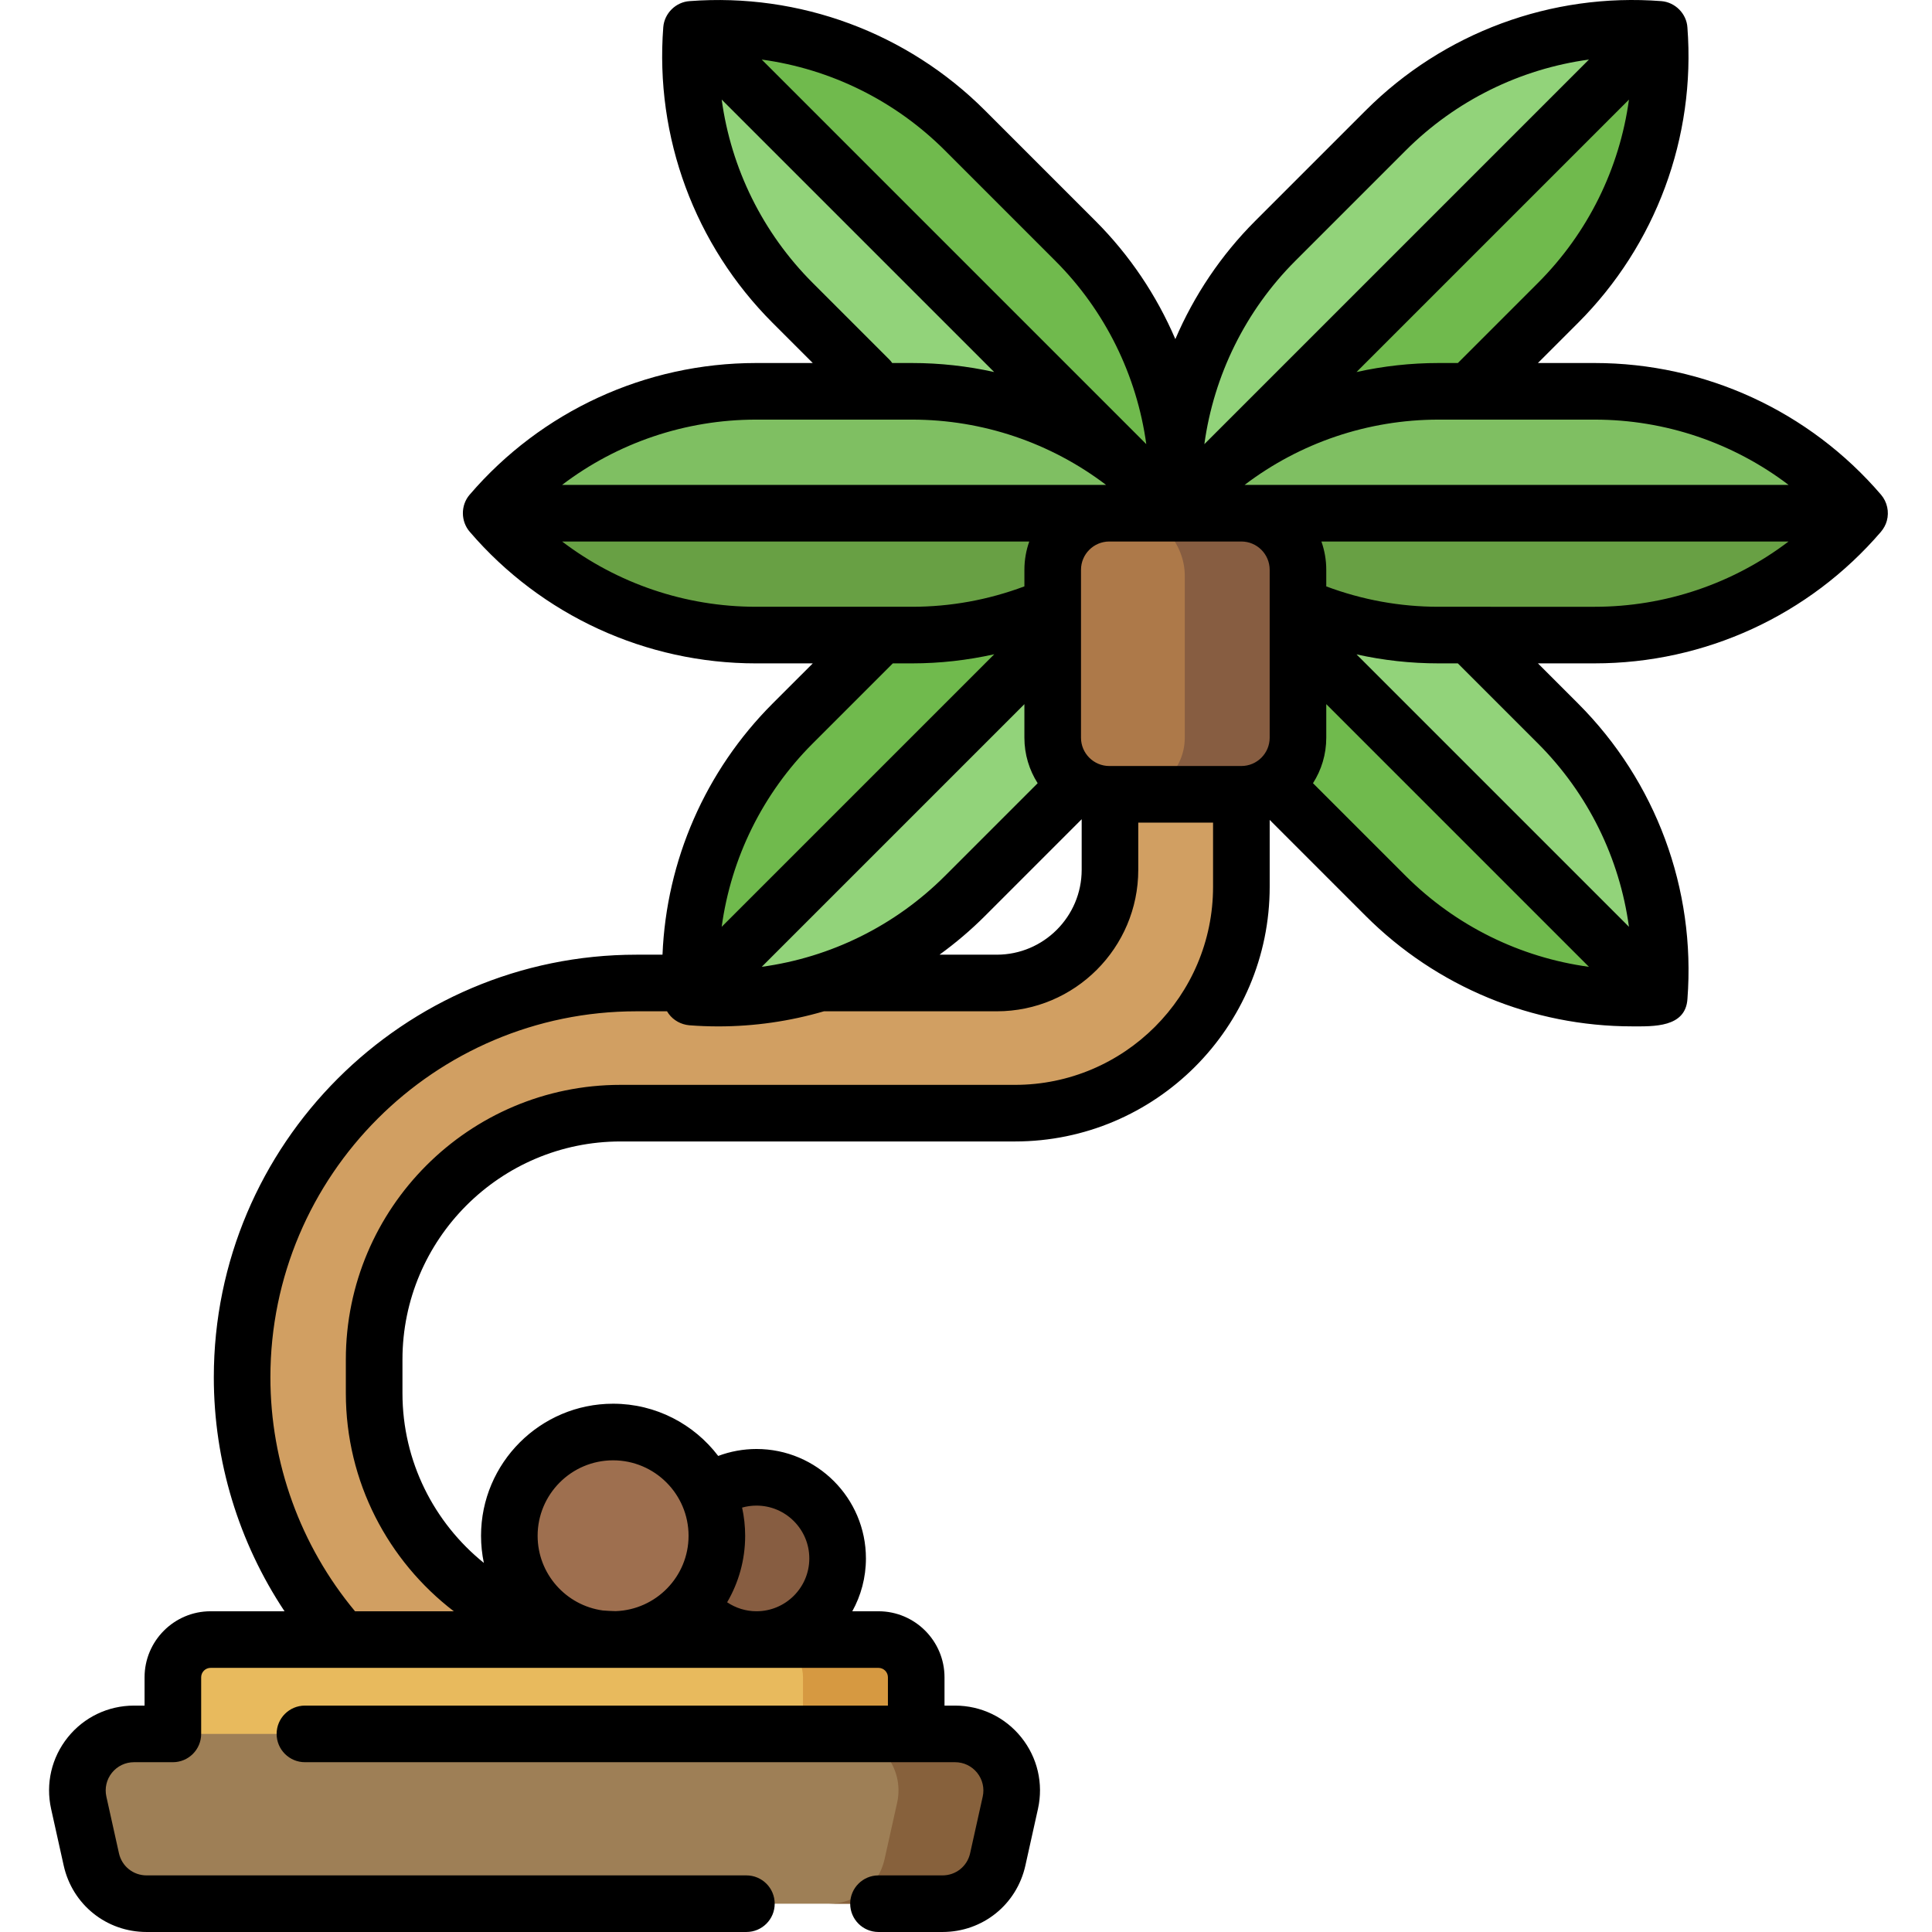 <?xml version="1.0" encoding="UTF-8"?>
<!DOCTYPE svg PUBLIC '-//W3C//DTD SVG 1.0//EN'
          'http://www.w3.org/TR/2001/REC-SVG-20010904/DTD/svg10.dtd'>
<svg contentScriptType="text/ecmascript" width="100pt" xmlns:xlink="http://www.w3.org/1999/xlink" zoomAndPan="magnify" contentStyleType="text/css" height="100.0pt" viewBox="-13 0 512 512.001" preserveAspectRatio="xMidYMid meet" xmlns="http://www.w3.org/2000/svg" version="1.0"
><path style="fill:#d19f62;" d="m281.156 190.504v39.996c0 16.57-13.43 30-29.996 30h-95.5c-57.715 0-104.5 46.789-104.5 104.504 0 26.055 9.535 49.879 25.305 68.184l9.688 12.148 65.305-10.836c-36.066 0-65.305-29.234-65.305-65.305v-8.887c0-36.07 29.238-65.309 65.305-65.309h104.52c33.137 0 60-26.863 60-60v-45.332zm0 0"
  /><path style="fill:#e8ba5d;" d="m229.801 479.5v-35c0-5.52-4.477-10-10-10h-176.992c-5.523 0-10 4.48-10 10v35zm0 0"
  /><path style="fill:#d69941;" d="m229.797 444.5v35h-30v-35c0-5.52-4.469-10-10-10h30c5.531 0 10 4.48 10 10zm0 0"
  /><path style="fill:#9e7f56;" d="m240.102 459.5c9.598 0 16.727 8.887 14.645 18.254l-3.336 15c-1.523 6.863-7.609 11.746-14.641 11.746h-210.93c-7.027 0-13.117-4.883-14.641-11.746l-3.332-15c-2.082-9.367 5.043-18.254 14.641-18.254zm0 0"
  /><path style="fill:#87613c;" d="m254.75 477.75-3.34 15c-1.523 6.871-7.613 11.75-14.641 11.75h-30c7.027 0 13.117-4.879 14.641-11.75l2.949-13.25.391-1.75c2.078-9.359-5.051-18.25-14.652-18.25h30c9.602 0 16.73 8.891 14.652 18.25zm0 0"
  /><path style="fill:#92d37a;" d="m298.801 135.676-72.141 57.328-56.41 71.227c26.922 2.07 53.406-7.727 72.496-26.82l29.238-29.238c19.094-19.094 28.887-45.574 26.816-72.496zm0 0"
  /><path style="fill:#70ba4d;" d="m298.801 135.676-128.551 128.555c-2.07-26.922 7.727-53.406 26.82-72.5l29.234-29.234c19.094-19.094 45.574-28.891 72.496-26.82zm0 0"
  /><path style="fill:#70ba4d;" d="m426.703 7.777-77.547 64.41-51.008 64.141c26.922 2.07 53.406-7.727 72.5-26.82l29.234-29.234c19.094-19.094 28.891-45.574 26.82-72.496zm0 0"
  /><path style="fill:#92d37a;" d="m426.703 7.777-128.555 128.551c-2.07-26.922 7.727-53.406 26.82-72.496l29.238-29.238c19.09-19.09 45.574-28.887 72.496-26.816zm0 0"
  /><path style="fill:#92d37a;" d="m298.148 135.676 59.508 77.324 69.047 51.23c2.07-26.922-7.727-53.406-26.82-72.496l-29.238-29.238c-19.09-19.094-45.574-28.891-72.496-26.82zm0 0"
  /><path style="fill:#70ba4d;" d="m298.148 135.676 128.555 128.555c-26.922 2.07-53.406-7.727-72.496-26.82l-29.238-29.238c-19.094-19.094-28.891-45.574-26.82-72.496zm0 0"
  /><path style="fill:#70ba4d;" d="m170.25 7.777 61.75 75.066 66.801 53.484c2.07-26.922-7.727-53.406-26.816-72.496l-29.238-29.238c-19.094-19.09-45.574-28.887-72.496-26.816zm0 0"
  /><path style="fill:#92d37a;" d="m170.25 7.777 128.555 128.551c-26.922 2.07-53.406-7.727-72.5-26.82l-29.234-29.234c-19.094-19.094-28.891-45.574-26.82-72.496zm0 0"
  /><path style="fill:#68a044;" d="m298.938 136.004-90.902-8-90.898 8c17.57 20.5 43.227 32.297 70.227 32.297h41.348c27 0 52.652-11.797 70.227-32.297zm0 0"
  /><path style="fill:#7fbf62;" d="m298.938 136.004h-181.801c17.57-20.504 43.227-32.301 70.227-32.301h41.348c27 0 52.652 11.797 70.227 32.301zm0 0"
  /><path style="fill:#68a044;" d="m479.816 136.004-92.656-10-89.145 10c17.57 20.5 43.227 32.297 70.227 32.297h41.348c27 0 52.652-11.797 70.227-32.297zm0 0"
  /><path style="fill:#7fbf62;" d="m298.016 136.004c17.57-20.504 43.227-32.301 70.227-32.301h41.348c27 0 52.652 11.797 70.227 32.301zm0 0"
  /><path style="fill:#875d41;" d="m208.977 413c0 11.875-9.625 21.5-21.5 21.5s-21.5-9.625-21.5-21.5 9.625-21.5 21.5-21.5 21.5 9.625 21.5 21.5zm0 0"
  /><path style="fill:#9e6f4f;" d="m176.977 407c0 15.188-12.312 27.5-27.5 27.5s-27.5-12.312-27.5-27.5 12.312-27.5 27.5-27.5 27.5 12.312 27.5 27.5zm0 0"
  /><path style="fill:#ad7949;" d="m315.977 210.5h-35c-8.285 0-15-6.715-15-14.996v-44.5c0-8.285 6.715-15 15-15h35c8.285 0 15 6.715 15 15v44.5c0 8.281-6.715 14.996-15 14.996zm0 0"
  /><path style="fill:#875d41;" d="m330.977 151.004v44.5c0 8.277-6.719 14.996-15 14.996h-30c8.281 0 15-6.719 15-14.996v-43c0-8.281-6.719-16.5-15-16.5h30c8.281 0 15 6.719 15 15zm0 0"
  /><path d="m487.031 138.012c.664-2.383.086-4.996-1.523-6.891-19.02-22.191-46.691-34.918-75.918-34.918h-15.027l10.625-10.625c20.645-20.645 31.207-49.172 28.996-78.281-.219-3.668-3.238-6.707-6.906-7-29.148-2.25-57.707 8.328-78.375 28.992l-29.238 29.238c-9.086 9.086-16.227 19.758-21.188 31.34-4.961-11.582-12.105-22.254-21.188-31.34l-29.238-29.238c-20.645-20.641-49.168-31.203-78.277-28.996-3.668.23-6.711 3.23-7 6.906-2.242 29.145 8.324 57.711 28.988 78.379l10.629 10.625h-15.027c-29.227 0-56.898 12.727-75.922 34.918-2.402 2.812-2.348 7.059.059 9.828 19.02 22.152 46.664 34.855 75.863 34.855h15.027l-10.629 10.625c-17.863 17.867-28.172 41.633-29.195 66.574h-6.906c-61.758 0-112 50.242-112 112 0 22.164 6.594 43.727 18.742 62h-19.598c-9.648 0-17.496 7.852-17.496 17.5v7.5h-2.801c-6.863 0-13.262 3.066-17.551 8.418-4.293 5.355-5.902 12.266-4.414 18.961l3.332 15c2.309 10.375 11.34 17.617 21.965 17.617h158.961c4.145 0 7.5-3.355 7.5-7.5 0-4.141-3.355-7.5-7.5-7.5h-158.961c-3.543 0-6.551-2.414-7.32-5.871l-3.332-15c-.496-2.23.039-4.535 1.469-6.32 1.434-1.781 3.562-2.805 5.852-2.805h10.301c4.145 0 7.5-3.359 7.5-7.5v-15c0-1.379 1.121-2.5 2.5-2.5h176.996c1.379 0 2.5 1.121 2.5 2.5v7.5h-154.5c-4.141 0-7.5 3.355-7.5 7.5 0 4.141 3.359 7.5 7.5 7.5h172.297c2.289 0 4.418 1.02 5.852 2.805 1.43 1.785 1.969 4.09 1.473 6.32l-3.336 15c-.766 3.457-3.777 5.871-7.32 5.871h-16.965c-4.145 0-7.5 3.359-7.5 7.5 0 4.145 3.355 7.5 7.5 7.5h16.965c10.625 0 19.66-7.242 21.965-17.617l3.332-15c1.488-6.695-.121-13.605-4.414-18.961-4.293-5.352-10.688-8.418-17.551-8.418h-2.801v-7.5c0-9.648-7.848-17.5-17.5-17.5h-6.938c2.301-4.152 3.613-8.926 3.613-14.004 0-15.988-13.008-29-29-29-3.488 0-6.918.633-10.148 1.84-6.398-8.402-16.5-13.84-27.852-13.84-19.297 0-35 15.703-35 35 0 2.465.262 4.867.746 7.188-13.141-10.605-21.57-26.828-21.57-44.992v-8.887c0-31.875 25.934-57.809 57.805-57.809h104.52c37.223 0 67.5-30.277 67.5-67.5v-17.715l25.426 25.43c18.844 18.84 44.25 29.289 70.676 29.285 5.512 0 14.145.379 14.609-7.293 2.211-29.109-8.352-57.637-29-78.281l-10.625-10.625h15.031c29.195 0 56.84-12.703 75.859-34.852.723-.863 1.277-1.848 1.578-2.938zm-26.039-9.508h-144.156c14.652-11.137 32.652-17.301 51.406-17.301h41.348c18.754 0 36.75 6.164 51.402 17.301zm-137.516 22.5v44.5c0 4.133-3.363 7.496-7.5 7.496h-35c-4.137 0-7.5-3.363-7.5-7.496v-44.5c0-4.137 3.363-7.5 7.5-7.5h35c4.137 0 7.5 3.363 7.5 7.5zm-61.484 56.555-24.551 24.551c-13.258 13.258-30.34 21.617-48.57 24.105l69.605-69.605v8.895c0 4.43 1.293 8.566 3.516 12.055zm-13.941 35.156 25.605-25.609v13.395c0 12.406-10.094 22.5-22.496 22.5h-15.18c4.254-3.082 8.297-6.512 12.07-10.285zm146.531-167.746-21.234 21.234h-5.105c-7.387 0-14.676.816-21.75 2.387l72.199-72.195c-2.488 18.23-10.852 35.316-24.109 48.574zm-64.309-5.836 29.234-29.234c13.262-13.262 30.348-21.629 48.582-24.117l-101.922 101.922c2.508-18.238 10.902-35.367 24.105-48.57zm-63.594.004c13.199 13.195 21.59 30.328 24.098 48.562l-101.91-101.914c18.23 2.488 35.316 10.852 48.574 24.109zm-44.023 26.117-20.285-20.285c-13.262-13.262-21.629-30.348-24.117-48.582l72.203 72.203c-7.07-1.57-14.359-2.387-21.746-2.387h-5.262c-.234-.332-.496-.652-.793-.949zm-35.293 15.949h41.348c18.754 0 36.754 6.164 51.406 17.301h-144.16c14.652-11.137 32.652-17.301 51.406-17.301zm-51.398 32.301h123.801c-.832 2.344-1.289 4.871-1.289 7.5v4.391c-9.547 3.574-19.547 5.406-29.766 5.406h-41.348c-18.75 0-36.746-6.164-51.398-17.297zm66.406 53.531 21.234-21.234h5.105c7.375 0 14.656-.828 21.777-2.418l-72.234 72.234c2.488-18.234 10.855-35.32 24.117-48.582zm-14.895 201.965c7.719 0 14 6.281 14 14s-6.281 14-14 14c-2.812 0-5.5-.852-7.777-2.379 3.031-5.18 4.777-11.199 4.777-17.621 0-2.562-.285-5.062-.812-7.473 1.234-.348 2.512-.527 3.812-.527zm-58 8c0-11.027 8.973-20 20-20 11.027 0 20 8.973 20 20 0 10.805-8.617 19.613-19.34 19.969-1.137-.027-2.262-.086-3.383-.176-9.742-1.336-17.277-9.688-17.277-19.793zm126.5-119.5h-104.52c-40.145 0-72.805 32.66-72.805 72.809v8.887c0 23.539 11.234 44.492 28.617 57.809h-26.18c-14.465-17.383-22.43-39.32-22.43-62 0-53.488 43.516-97 97-97h8.109c.137.23.289.453.445.672 1.297 1.758 3.301 2.836 5.457 3.031 2.574.199 5.145.297 7.703.297 9.547 0 18.957-1.371 27.98-4h45.805c20.676 0 37.496-16.824 37.496-37.5v-12.5h19.82v17c0 28.945-23.551 52.496-52.5 52.496zm103.531-55.391-24.551-24.551c2.227-3.488 3.52-7.621 3.52-12.055v-8.895l69.613 69.613c-18.234-2.484-35.32-10.855-48.582-24.113zm35.074-35.074c13.258 13.258 21.621 30.344 24.109 48.578l-72.195-72.195c7.105 1.582 14.371 2.383 21.746 2.383h5.105zm-26.34-36.234c-10.234 0-20.227-1.828-29.766-5.398v-4.398c0-2.629-.457-5.156-1.289-7.5h123.801c-14.652 11.133-32.648 17.297-51.398 17.297zm0 0"
/></svg
>
